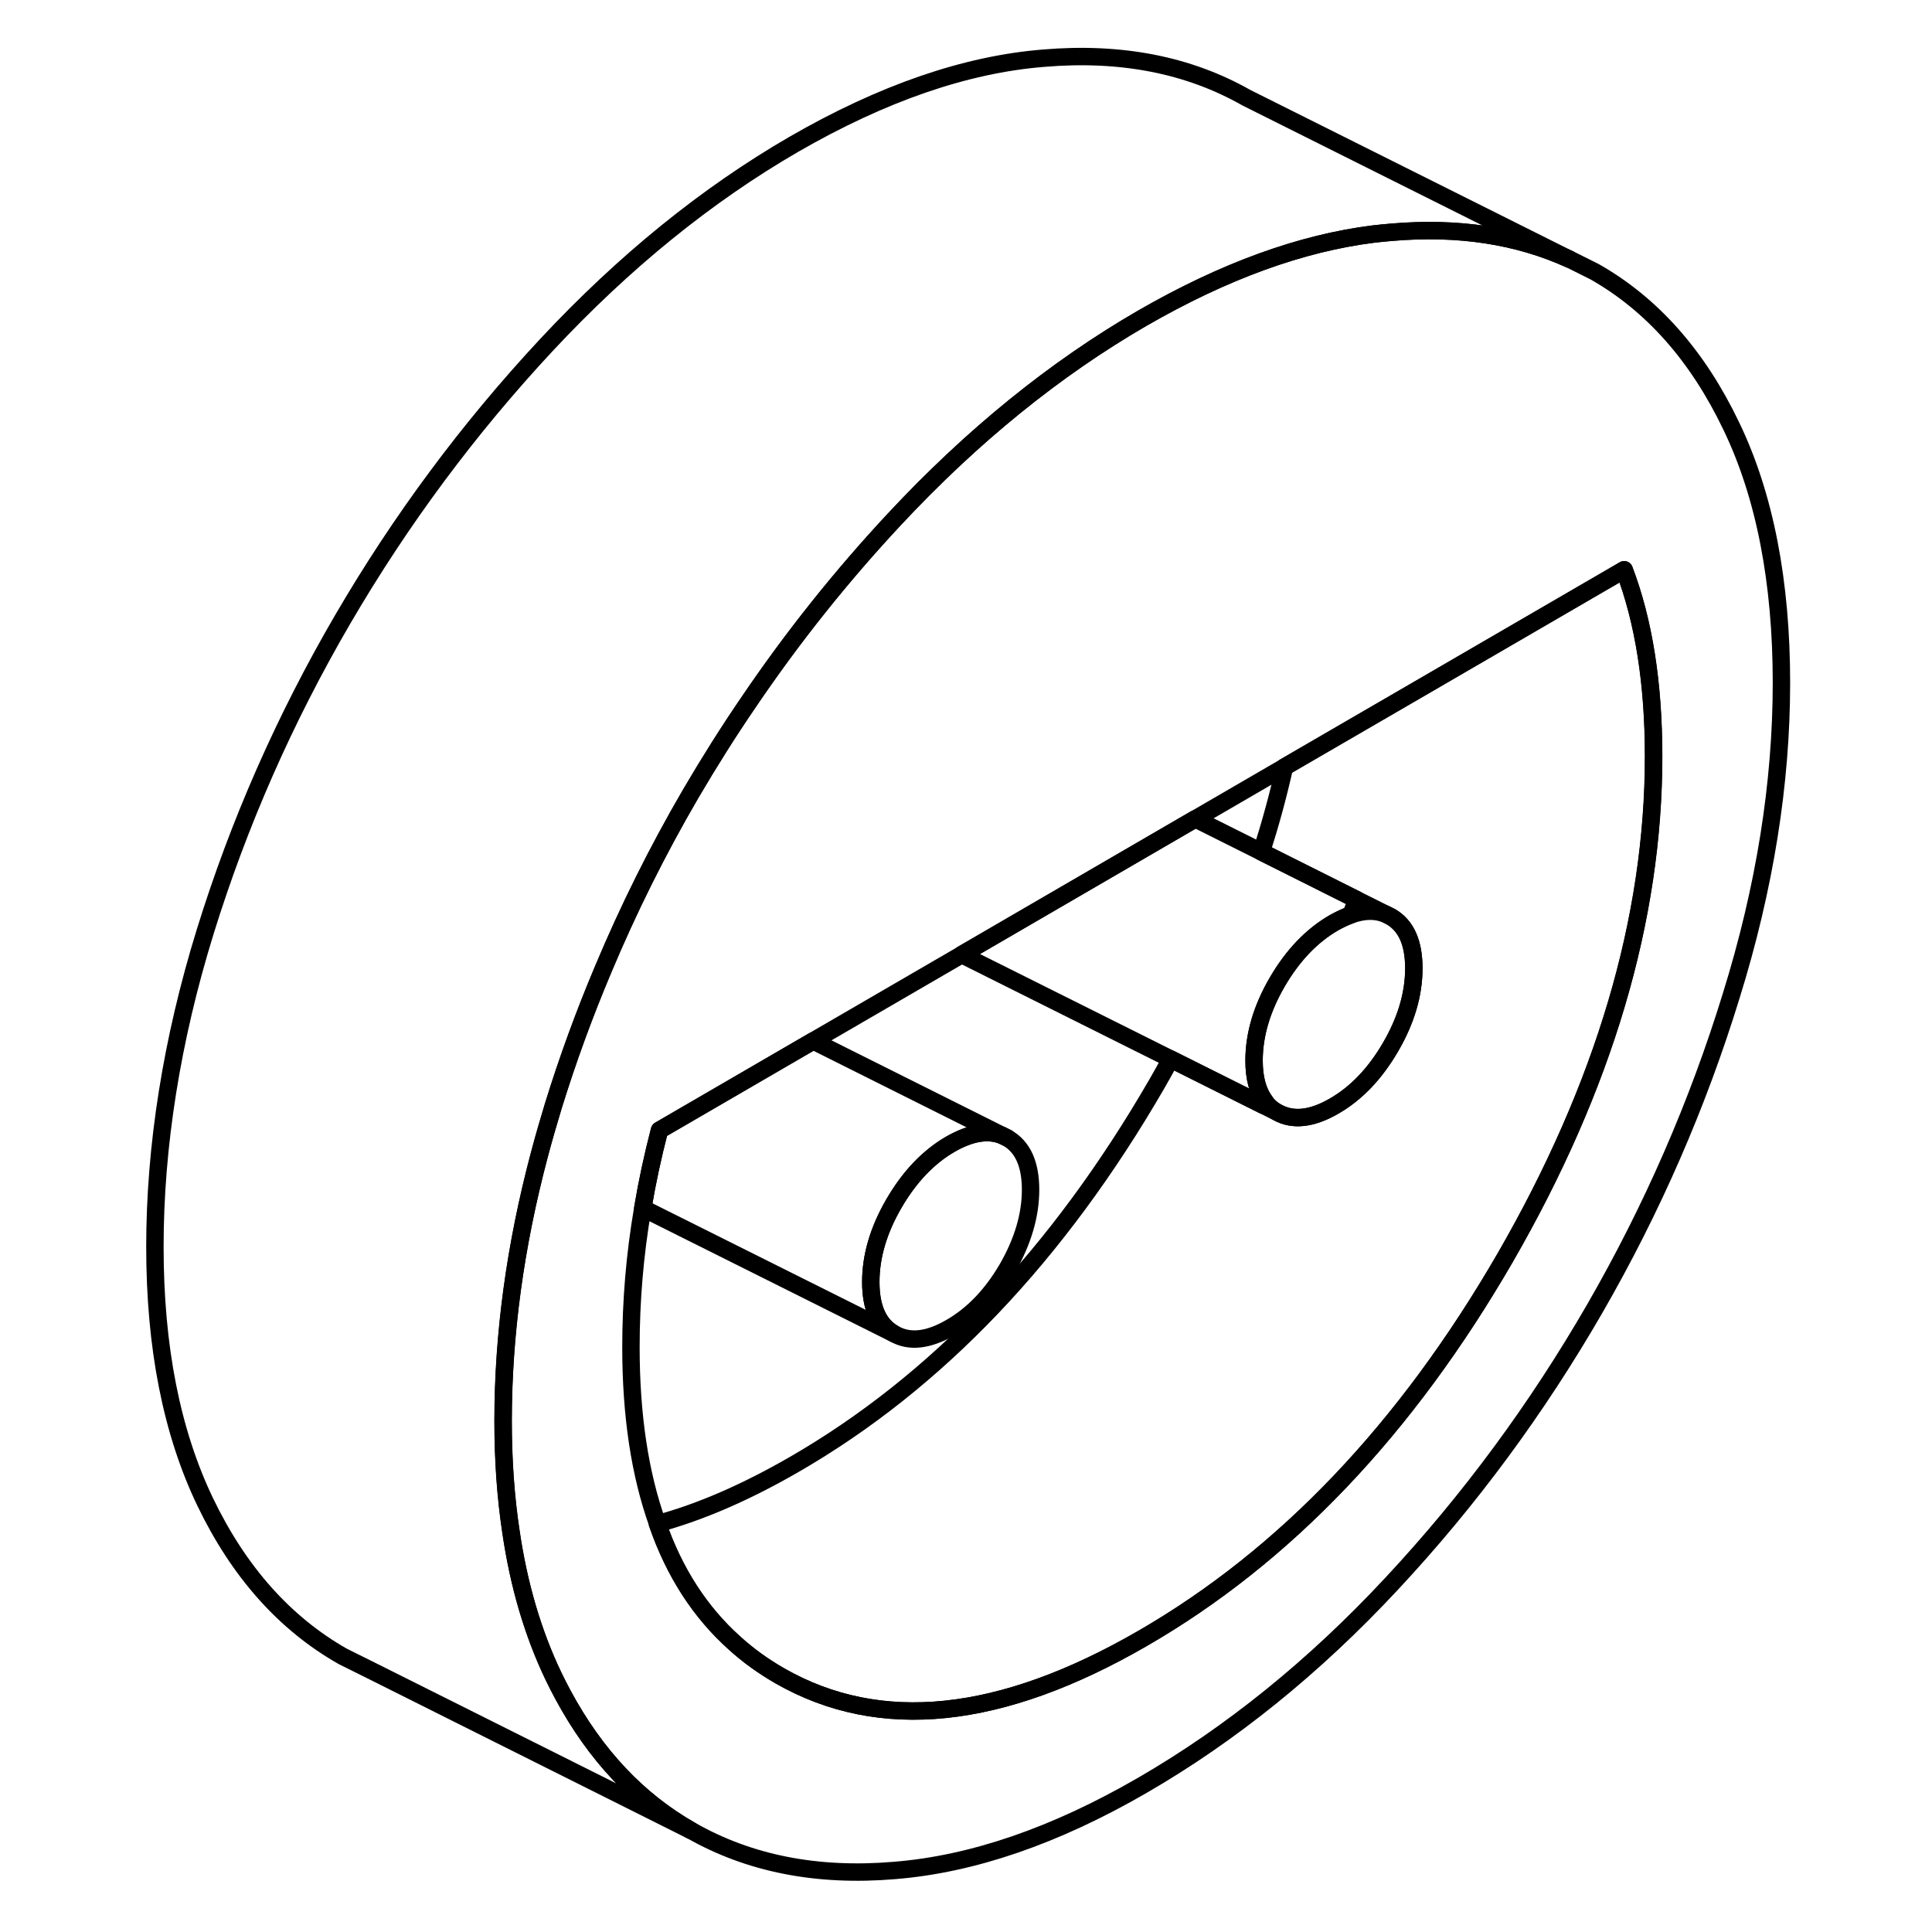 <svg width="48" height="48" viewBox="0 0 100 111" fill="none" xmlns="http://www.w3.org/2000/svg" stroke-width="1px"
     stroke-linecap="round" stroke-linejoin="round">
    <path d="M93.96 24.464C92.04 20.454 89.43 17.494 86.12 15.614L84.68 14.894C81.7 13.544 78.3 13.014 74.46 13.344C74.12 13.374 73.78 13.404 73.44 13.444C69.26 13.964 64.83 15.574 60.13 18.284C55.12 21.184 50.37 25.034 45.9 29.824C42.84 33.104 40.04 36.614 37.52 40.334C36.35 42.044 35.25 43.794 34.2 45.584C32.28 48.874 30.6 52.254 29.15 55.714C28.07 58.274 27.12 60.874 26.3 63.524C26.01 64.474 25.74 65.414 25.49 66.354C24.1 71.594 23.41 76.694 23.41 81.634C23.41 83.894 23.56 86.014 23.86 87.994C24.31 91.084 25.13 93.844 26.3 96.294C26.48 96.664 26.66 97.024 26.85 97.374C28.72 100.844 31.17 103.444 34.2 105.164C37.53 107.064 41.44 107.844 45.9 107.464C50.37 107.104 55.12 105.474 60.13 102.574C65.21 99.634 69.99 95.784 74.46 90.984C78.93 86.194 82.81 80.924 86.12 75.194C89.43 69.454 92.04 63.464 93.96 57.224C95.9 50.994 96.85 44.984 96.85 39.224C96.85 33.464 95.9 28.474 93.96 24.464ZM80.98 72.264C75.28 82.114 68.33 89.414 60.13 94.144C51.99 98.844 45.06 99.564 39.33 96.294C38.37 95.744 37.49 95.114 36.69 94.384C34.73 92.624 33.25 90.344 32.28 87.544C31.26 84.694 30.75 81.314 30.75 77.394C30.75 74.744 30.97 72.084 31.43 69.414C31.68 67.924 32 66.434 32.39 64.934L41.22 59.804L49.76 54.844L63.18 47.044L68.31 44.064L75.84 39.694L87.82 32.734C88.95 35.704 89.51 39.274 89.51 43.464C89.51 52.804 86.67 62.404 80.98 72.264Z" stroke="currentColor" stroke-linejoin="round"/>
    <path d="M52.1 65.244C51.27 64.904 50.27 65.074 49.11 65.734C47.83 66.474 46.75 67.614 45.86 69.144C44.97 70.674 44.53 72.184 44.53 73.654C44.53 75.124 44.97 76.124 45.86 76.624L31.43 69.414C31.68 67.924 32 66.434 32.39 64.934L41.22 59.804L52.1 65.244Z" stroke="currentColor" stroke-linejoin="round"/>
    <path d="M75.73 55.634C75.73 57.104 75.29 58.614 74.4 60.144C73.51 61.674 72.43 62.814 71.14 63.554C69.86 64.294 68.77 64.404 67.88 63.904C67.6 63.744 67.36 63.534 67.18 63.274C66.76 62.714 66.55 61.934 66.55 60.934C66.55 59.464 66.99 57.954 67.88 56.424C68.77 54.894 69.86 53.754 71.14 53.014C71.48 52.824 71.8 52.674 72.11 52.564C72.86 52.294 73.53 52.284 74.12 52.524L74.4 52.664C75.29 53.174 75.73 54.164 75.73 55.634Z" stroke="currentColor" stroke-linejoin="round"/>
    <path d="M53.71 68.355C53.71 69.825 53.26 71.335 52.38 72.865C51.49 74.394 50.4 75.534 49.11 76.274C47.83 77.014 46.75 77.135 45.86 76.624C44.97 76.124 44.53 75.124 44.53 73.654C44.53 72.184 44.97 70.674 45.86 69.144C46.75 67.614 47.83 66.475 49.11 65.734C50.27 65.075 51.27 64.904 52.1 65.245L52.38 65.385C53.26 65.894 53.71 66.885 53.71 68.355Z" stroke="currentColor" stroke-linejoin="round"/>
    <path d="M72.44 51.684C72.34 51.984 72.23 52.275 72.11 52.565C71.8 52.675 71.48 52.825 71.14 53.014C69.86 53.755 68.77 54.894 67.88 56.424C66.99 57.954 66.55 59.464 66.55 60.934C66.55 61.934 66.76 62.714 67.18 63.274C67.15 63.344 67.11 63.414 67.06 63.494L61.76 60.844L49.75 54.844L63.17 47.044L66.97 48.944L72.44 51.684Z" stroke="currentColor" stroke-linejoin="round"/>
    <path d="M89.5 43.464C89.5 52.804 86.66 62.404 80.97 72.264C75.27 82.114 68.32 89.414 60.12 94.144C51.98 98.844 45.05 99.564 39.32 96.294C38.36 95.744 37.48 95.114 36.68 94.384C34.72 92.624 33.24 90.344 32.27 87.544C34.75 86.874 37.36 85.734 40.12 84.144C48.32 79.414 55.27 72.114 60.97 62.264C61.24 61.794 61.51 61.314 61.76 60.844L67.06 63.494L67.88 63.904C68.77 64.404 69.86 64.294 71.14 63.554C72.43 62.814 73.51 61.674 74.4 60.144C75.29 58.614 75.73 57.104 75.73 55.634C75.73 54.164 75.29 53.174 74.4 52.664L74.12 52.524L72.44 51.684L66.97 48.944C67.5 47.304 67.94 45.684 68.3 44.064L75.83 39.694L87.81 32.734C88.94 35.704 89.5 39.274 89.5 43.464Z" stroke="currentColor" stroke-linejoin="round"/>
    <path d="M84.67 14.894C81.69 13.544 78.29 13.014 74.45 13.344C74.11 13.374 73.77 13.404 73.43 13.444C69.25 13.964 64.82 15.574 60.12 18.284C55.11 21.184 50.36 25.034 45.89 29.824C42.83 33.104 40.03 36.614 37.51 40.334C36.34 42.044 35.24 43.794 34.19 45.584C32.27 48.874 30.59 52.254 29.14 55.714C28.06 58.274 27.11 60.874 26.29 63.524C26 64.474 25.73 65.414 25.48 66.354C24.09 71.594 23.4 76.694 23.4 81.634C23.4 83.894 23.55 86.014 23.85 87.994C24.3 91.084 25.12 93.844 26.29 96.294C26.47 96.664 26.65 97.024 26.84 97.374C28.71 100.844 31.16 103.444 34.19 105.164L15.78 95.954L14.19 95.164C10.85 93.264 8.22 90.304 6.29 86.294C4.36 82.274 3.4 77.394 3.4 71.634C3.4 65.874 4.36 59.764 6.29 53.524C8.22 47.294 10.85 41.314 14.19 35.584C17.52 29.874 21.43 24.614 25.89 19.824C30.36 15.034 35.11 11.184 40.12 8.284C45.2 5.354 49.98 3.704 54.45 3.344C58.92 2.964 62.8 3.734 66.11 5.614L84.67 14.894Z" stroke="currentColor" stroke-linejoin="round"/>
    <path d="M52.38 65.384L52.1 65.244" stroke="currentColor" stroke-linejoin="round"/>
</svg>